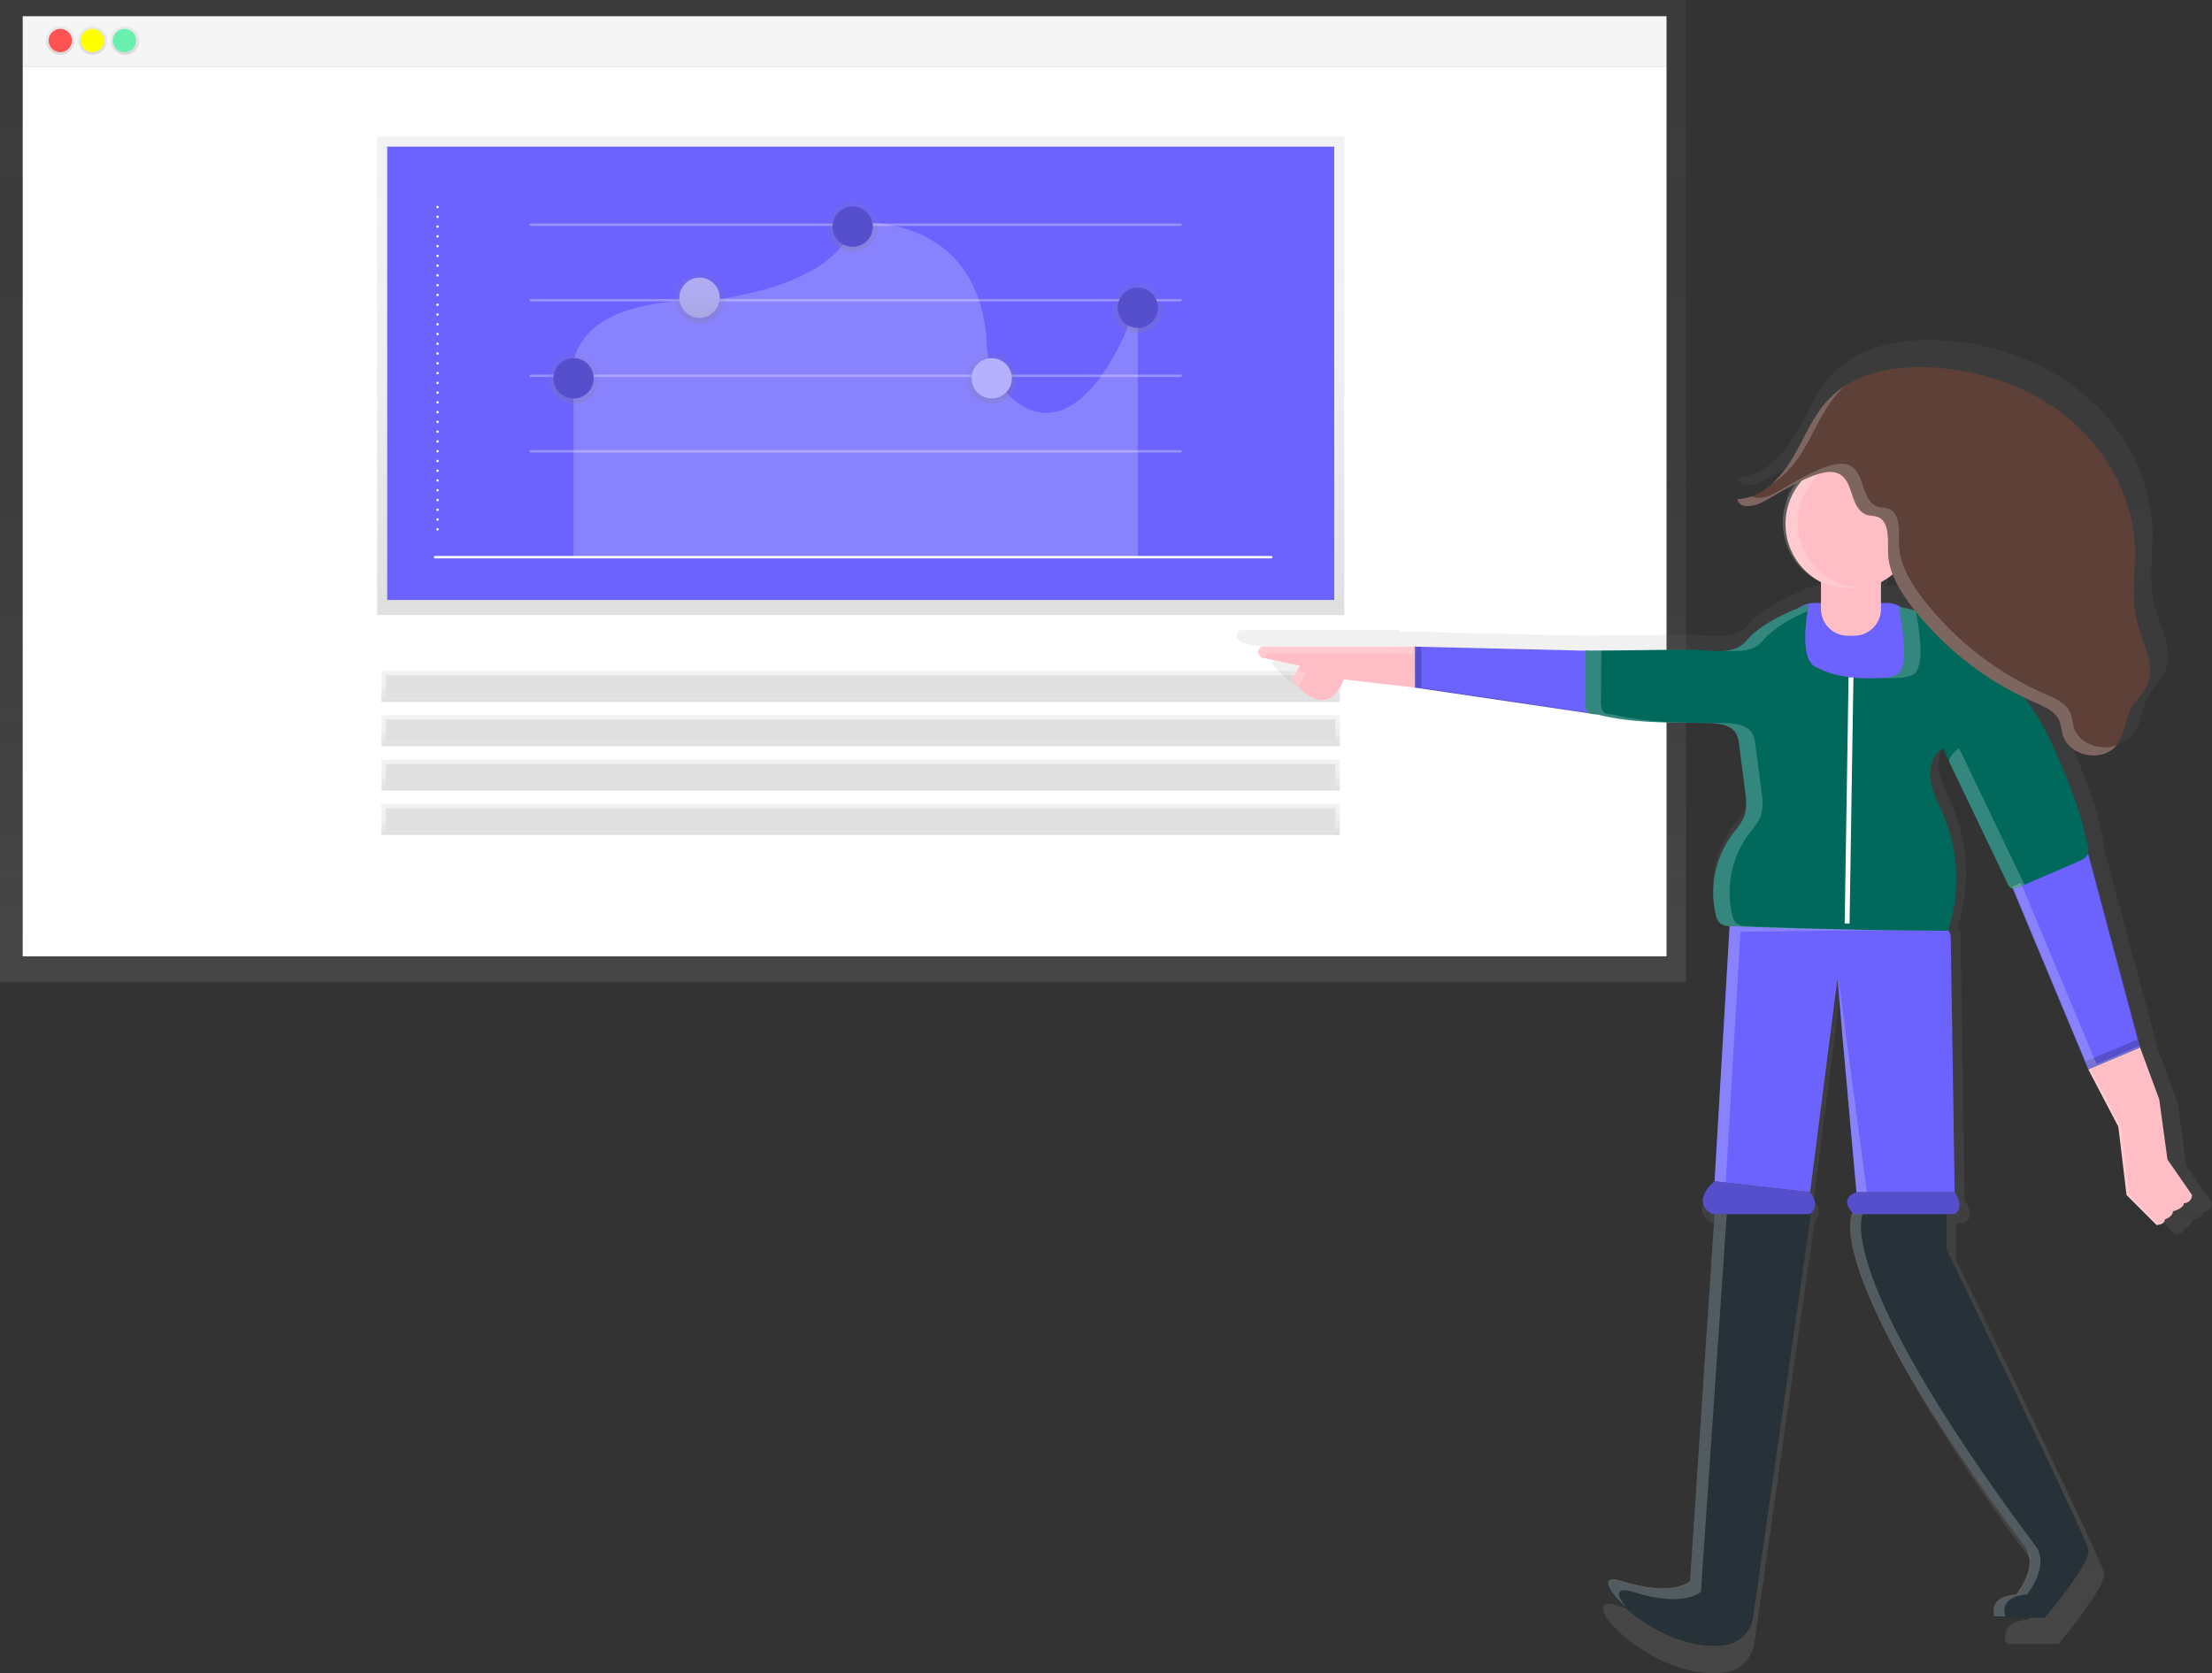 <svg xmlns="http://www.w3.org/2000/svg" xmlns:xlink="http://www.w3.org/1999/xlink" id="70bc9a54-533b-4fb2-a197-106dbe5fa817" width="906" height="685.39" data-name="Layer 1" viewBox="0 0 906 685.39"><rect x="0" y="0" width="906" height="685.39" fill="#333333" stroke="none"/><defs><linearGradient id="22aa65bd-65ab-418c-a15c-a00f3e9801bd" x1="345.27" x2="345.27" y1="402.37" gradientUnits="userSpaceOnUse"><stop offset="0" stop-color="gray" stop-opacity=".25"/><stop offset=".54" stop-color="gray" stop-opacity=".12"/><stop offset="1" stop-color="gray" stop-opacity=".1"/></linearGradient><linearGradient id="cc81f1ad-7efd-444f-bc74-8b8c6005eec0" x1="24.7" x2="24.7" y1="22.44" y2="10.76" xlink:href="#22aa65bd-65ab-418c-a15c-a00f3e9801bd"/><linearGradient id="881f6d18-8f4a-4eef-9ca4-ef97b3b54880" x1="37.98" x2="37.98" y1="22.44" y2="10.76" xlink:href="#22aa65bd-65ab-418c-a15c-a00f3e9801bd"/><linearGradient id="daab7993-55ac-43d8-971f-9f093f12c76a" x1="51.26" x2="51.26" y1="22.44" y2="10.76" xlink:href="#22aa65bd-65ab-418c-a15c-a00f3e9801bd"/><linearGradient id="3db84c7e-72d6-431b-89bf-07d2e233064a" x1="352.54" x2="352.54" y1="251.95" y2="55.93" xlink:href="#22aa65bd-65ab-418c-a15c-a00f3e9801bd"/><linearGradient id="1d2ab5a8-c2ff-4085-99b2-2f6cff9f7efa" x1="234.93" x2="234.93" y1="165.29" y2="144.65" xlink:href="#22aa65bd-65ab-418c-a15c-a00f3e9801bd"/><linearGradient id="13b14972-9ed9-4730-8b32-d45e2fdfc7fa" x1="286.51" x2="286.51" y1="132.27" y2="111.64" xlink:href="#22aa65bd-65ab-418c-a15c-a00f3e9801bd"/><linearGradient id="7f92748e-314d-4a1d-91a9-7c53c6f0a2e7" x1="349.25" x2="349.25" y1="103.14" y2="82.51" xlink:href="#22aa65bd-65ab-418c-a15c-a00f3e9801bd"/><linearGradient id="a279c147-c31b-41c1-83de-028518765829" x1="406.19" x2="406.19" y1="165.29" y2="144.65" xlink:href="#22aa65bd-65ab-418c-a15c-a00f3e9801bd"/><linearGradient id="8ecd47ea-0d2b-475d-b0f0-2840718efdb9" x1="466.02" x2="466.02" y1="136.4" y2="115.77" xlink:href="#22aa65bd-65ab-418c-a15c-a00f3e9801bd"/><linearGradient id="95c9ea7c-3a69-4f8f-a198-8962e888d0cc" x1="352.54" x2="352.54" y1="287.5" y2="274.78" xlink:href="#22aa65bd-65ab-418c-a15c-a00f3e9801bd"/><linearGradient id="417b2483-9917-40de-ae86-2013b3edd3f0" x1="352.54" x2="352.54" y1="305.68" y2="292.96" xlink:href="#22aa65bd-65ab-418c-a15c-a00f3e9801bd"/><linearGradient id="82c27f3e-a5b3-4422-9771-0c159463b281" x1="352.54" x2="352.54" y1="323.85" y2="311.13" xlink:href="#22aa65bd-65ab-418c-a15c-a00f3e9801bd"/><linearGradient id="ab153b16-7d80-4d66-a16c-92ab88bc9499" x1="352.54" x2="352.54" y1="342.02" y2="329.3" xlink:href="#22aa65bd-65ab-418c-a15c-a00f3e9801bd"/><linearGradient id="a33b3803-b9bd-4443-a4be-ac161d8bdfd2" x1="853.28" x2="853.28" y1="792.7" y2="246.48" xlink:href="#22aa65bd-65ab-418c-a15c-a00f3e9801bd"/></defs><title>presentation1</title><rect width="690.54" height="402.37" fill="url(#22aa65bd-65ab-418c-a15c-a00f3e9801bd)"/><rect width="673.28" height="20.58" x="9.3" y="6.64" fill="#f5f5f5"/><rect width="673.28" height="364.53" x="9.3" y="27.22" fill="#fff"/><circle cx="24.7" cy="16.6" r="5.84" fill="url(#cc81f1ad-7efd-444f-bc74-8b8c6005eec0)"/><circle cx="37.98" cy="16.6" r="5.84" fill="url(#881f6d18-8f4a-4eef-9ca4-ef97b3b54880)"/><circle cx="51.26" cy="16.6" r="5.84" fill="url(#daab7993-55ac-43d8-971f-9f093f12c76a)"/><circle cx="24.7" cy="16.6" r="4.78" fill="#ff5252"/><circle cx="37.85" cy="16.6" r="4.78" fill="#ff0"/><circle cx="50.99" cy="16.6" r="4.78" fill="#69f0ae"/><rect width="396.15" height="196.01" x="154.46" y="55.93" fill="url(#3db84c7e-72d6-431b-89bf-07d2e233064a)"/><rect width="387.9" height="185.7" x="158.59" y="60.06" fill="#6c63ff"/><line x1="179.22" x2="179.22" y1="84.82" y2="218.93" fill="none" stroke="#fff" stroke-dasharray="0 4" stroke-linecap="round" stroke-linejoin="round"/><line x1="178.19" x2="520.7" y1="228.22" y2="228.22" fill="none" stroke="#fff" stroke-linecap="round" stroke-linejoin="round"/><line x1="217.39" x2="483.56" y1="92.04" y2="92.04" fill="none" stroke="#fff" stroke-linecap="round" stroke-linejoin="round" opacity=".3"/><line x1="217.39" x2="483.56" y1="122.99" y2="122.99" fill="none" stroke="#fff" stroke-linecap="round" stroke-linejoin="round" opacity=".3"/><line x1="217.39" x2="483.56" y1="153.94" y2="153.94" fill="none" stroke="#fff" stroke-linecap="round" stroke-linejoin="round" opacity=".3"/><line x1="217.39" x2="483.56" y1="184.89" y2="184.89" fill="none" stroke="#fff" stroke-linecap="round" stroke-linejoin="round" opacity=".3"/><path fill="#fff" d="M381.93,335.52V261.24s-6.19-32,56.74-30.95c57.23-8.12,57.23-31.74,57.23-31.74s52.64-5.73,55.31,50.28a30.5,30.5,0,0,0,12.63,23.49c21.69,15.29,40.52-15.18,49.18-42V335.52Z" opacity=".2" transform="translate(-147 -107.3)"/><circle cx="286.51" cy="121.96" r="8.25" fill="#6c63ff"/><circle cx="286.51" cy="121.96" r="8.25" fill="#fff" opacity=".5"/><circle cx="234.93" cy="154.97" r="10.32" fill="url(#1d2ab5a8-c2ff-4085-99b2-2f6cff9f7efa)"/><circle cx="286.51" cy="121.96" r="10.32" fill="url(#13b14972-9ed9-4730-8b32-d45e2fdfc7fa)"/><circle cx="349.25" cy="92.83" r="10.32" fill="url(#7f92748e-314d-4a1d-91a9-7c53c6f0a2e7)"/><circle cx="406.19" cy="154.97" r="10.32" fill="url(#a279c147-c31b-41c1-83de-028518765829)"/><circle cx="466.02" cy="126.08" r="10.32" fill="url(#8ecd47ea-0d2b-475d-b0f0-2840718efdb9)"/><circle cx="234.93" cy="154.97" r="8.25" fill="#6c63ff"/><circle cx="234.93" cy="154.97" r="8.25" opacity=".2"/><circle cx="349.25" cy="92.83" r="8.25" fill="#6c63ff"/><circle cx="349.25" cy="92.83" r="8.25" opacity=".2"/><circle cx="406.19" cy="154.97" r="8.25" fill="#6c63ff"/><circle cx="406.19" cy="154.97" r="8.25" fill="#fff" opacity=".5"/><circle cx="466.02" cy="126.08" r="8.25" fill="#6c63ff"/><circle cx="466.02" cy="126.08" r="8.25" opacity=".2"/><rect width="392.52" height="12.72" x="156.28" y="274.78" fill="url(#95c9ea7c-3a69-4f8f-a198-8962e888d0cc)"/><rect width="392.52" height="12.72" x="156.28" y="292.96" fill="url(#417b2483-9917-40de-ae86-2013b3edd3f0)"/><rect width="392.52" height="12.72" x="156.28" y="311.13" fill="url(#82c27f3e-a5b3-4422-9771-0c159463b281)"/><rect width="392.52" height="12.72" x="156.28" y="329.3" fill="url(#ab153b16-7d80-4d66-a16c-92ab88bc9499)"/><rect width="388.88" height="9.09" x="158.1" y="276.6" fill="#e0e0e0"/><rect width="388.88" height="9.09" x="158.1" y="294.77" fill="#e0e0e0"/><rect width="388.88" height="9.09" x="158.1" y="312.95" fill="#e0e0e0"/><rect width="388.88" height="9.09" x="158.1" y="331.12" fill="#e0e0e0"/><path fill="url(#a33b3803-b9bd-4443-a4be-ac161d8bdfd2)" d="M1042.51,584.93l-3.5-25.63-8.16-22.14-22.14-82.72-.21.09h0l-.14.06a6.84,6.84,0,0,0,0-3.92c-2.27-11.69-6.48-22.92-11.1-33.89-4.11-9.75-8.62-19.44-15-27.88l-.94-1.22c1.47.7,2.94,1.38,4.43,2s3.23,1.4,4.77,2.24l.76.44c.5.3,1,.62,1.44,1q.34.25.67.52a12,12,0,0,1,1.22,1.15q.28.31.53.64a8.87,8.87,0,0,1,1.25,2.18,9.47,9.47,0,0,1,.28.91,18.07,18.07,0,0,1,.41,1.77c.16.91.29,1.83.52,2.72,1.2,4.71,5.45,7.84,10.15,8.84a15.81,15.81,0,0,0,1.78.27,15.33,15.33,0,0,0,1.79.06,13.13,13.13,0,0,0,5.92-1.49,10.68,10.68,0,0,0,3.37-2.82c3.83-4.89,3.8-11.85,7.06-17.14,1.69-2.73,4.19-4.9,5.7-7.73,4.62-8.69-1.65-18.84-4-28.39-2.44-10-.44-20.39-.74-30.63-.63-21.23-11.6-41.55-27.84-55.25s-37.34-21-58.55-22.29c-12.9-.78-26.75,1-37.42,7.81h0c-.73.47-1.44,1-2.14,1.48l-.63.48q-.77.59-1.51,1.22l-.6.52c-.66.59-1.31,1.2-1.93,1.84a43.1,43.1,0,0,0-4.39,5.39c-4.39,6.3-7.47,13.59-11.46,20.22q-.46.76-1,1.52l-.34.51-.66,1-.45.63-.61.83-.52.68-.59.75-.57.69-.59.69-.62.69-.6.63-.66.68-.62.59c-.23.22-.45.44-.69.65a27,27,0,0,1-8.83,5.5c-.43.15-.86.29-1.29.42l-.33.09q-.55.15-1.12.28l-.72.13-.85.14c-.55.07-1.11.13-1.68.15.15,3,3.85,3.41,7.09,2.63a12.4,12.4,0,0,0,2.26-.77c1.59-.73,3.66-1.89,6-3.23l1-.58,2.13-1.21,1.1-.62,2.26-1.25c1.14-.63,2.31-1.25,3.47-1.84l.38-.19a28.78,28.78,0,0,0,9.89,42.52v8.94H891.4a11.93,11.93,0,0,0-7.29,2.48c-1.81.73-4,1.65-6.22,2.77-.72.36-1.46.73-2.2,1.12l-1.12.6c-.75.41-1.49.84-2.23,1.29-1.48.9-2.95,1.87-4.33,2.91a32.11,32.11,0,0,0-5.51,5.13h0a9.86,9.86,0,0,1-1,1c-.12.11-.25.2-.37.3s-.46.37-.7.54l-.49.31c-.22.13-.43.26-.66.37l-.58.28-.62.25c-.23.09-.45.17-.68.25l-.51.15a19.37,19.37,0,0,1-3.43.62h0c-4.23.39-9-.22-13.27-.38h0c-.65,0-1.29,0-1.91,0h0c-14.45.06-29.18.34-43.64.41L723.82,366h0l-2.29-.05h-1.17v-.58H655.11c-2.85,1.9-1.06,3.8-.29,4.43a4.74,4.74,0,0,0,.88.81L672,374l-1.22,2-.83-.18-2,3.39c1,1.2,1.93,2.23,2.84,3.15,14.59,15.4,19.88-2.57,19.88-2.57l30.29,3.5,37.57,5.53,37,5.53v-.08c1.12.51,2.62.34,4,.68,14.13,3.44,28.62,3.32,43.15,3.45l2.91,0,1.82,0a27.54,27.54,0,0,1,4.59.52,14.88,14.88,0,0,1,1.72.47,8,8,0,0,1,4.61,3.58,13.17,13.17,0,0,1,1.24,4.76l2.52,19.26c.18,1.38.36,2.78.44,4.18,0,.52.05,1,.06,1.55a15.25,15.25,0,0,1-.89,5.57,15.08,15.08,0,0,1-1.56,2.95c-.41.62-.86,1.22-1.31,1.82s-.93,1.18-1.39,1.78l-.68.89a40.47,40.47,0,0,0-4.57,7.77q-.46,1-.87,2.09a42.49,42.49,0,0,0-2.75,17.73q.07,1.13.2,2.25a39.81,39.81,0,0,0,.77,4.45,13.44,13.44,0,0,0,.49,1.66,5.41,5.41,0,0,0,1,1.71c0,.05.08.12.13.17h0a4.2,4.2,0,0,0,.8.62,4.91,4.91,0,0,0,.57.3,6.5,6.5,0,0,0,1.18.4,11.15,11.15,0,0,0,1.49.23l.65,0h-.32L849.1,594.25s-10.49,8.16-1.17,14h1.13L838.62,764.94s-7,7-29.13,0c-4.32-1.36-6.06-.64-5.84,1.28-.79,6.05,25.94,29.57,50,26.14a14.14,14.14,0,0,0,11.88-11.89l24.72-172.58c1-1,3.43-4.21-.38-9L901.53,508l8.16,90.88s-7.7,2.2-1.72,8.74h0s-15.15,23.3,73.4,142.14c0,0,7,7-3.5,21,0,0-11.65,0-9.32,9.32H969c0,.19.07.38.12.58h21s19.81-23.3,18.64-29.13-60.59-128.16-60.59-128.16V608.23h3.5s4.66-2.33,0-9.32L950,490.31a6.15,6.15,0,0,0-1.16-3.51,70.58,70.58,0,0,0-2.09-49.11c-2-4.8-4.65-9.46-5.44-14.62s.75-11.14,5.26-13.75l27.69,57.81.07.13a4.84,4.84,0,0,0,.87,1.36,2.14,2.14,0,0,0,.46.35,2,2,0,0,0,.67.22l.13,0,32.29,77.28,12.82,24.47,3.5,29.13,12.82,12.82h.09l.54,0h0l.4-.06h0c1-.2,2.44-.73,2.44-2.22,0,0,3.5-1.17,3.5-3.5,0,0,4.66-1.17,4.66-3.5a3.42,3.42,0,0,0,3.5-3.5ZM920.18,338.3a28,28,0,0,0,5-3.27,48.34,48.34,0,0,0,5.38,9.93c.93,1.35,1.9,2.67,2.89,4,.4.51.81,1,1.21,1.52-1.08-.33-2.16-.62-3.23-.85l-.33-.06-1-.19a11.94,11.94,0,0,0-6.77-2.1h-3.15Z" transform="translate(-147 -107.3)"/><path fill="#6c63ff" d="M855.42,486.71l-6.15,104.48,39.11,4.47,11.17-87.16,7.82,87.16H947.6L946,491.51a5.93,5.93,0,0,0-6-5.84Z" transform="translate(-147 -107.3)"/><g opacity=".2"><path fill="#fff" d="M859.89,488.95l84.6-1,.23,0a5.89,5.89,0,0,0-4.7-2.25l-84.6,1-6.15,104.48,4.57.52Z" transform="translate(-147 -107.3)"/><polygon fill="#fff" points="753.12 401.76 754.51 423.02 760.38 488.35 764.65 488.35 753.12 401.76"/></g><path fill="#263238" d="M906.26,604.6s-14.53,22.35,70.4,136.32c0,0,6.7,6.7-3.35,20.11,0,0-11.17,0-8.94,8.94h20.11s19-22.35,17.88-27.93-58.1-122.91-58.1-122.91V604.6Z" transform="translate(-147 -107.3)"/><path fill="#fff" d="M977.21,760.47c10.06-13.41,3.35-20.11,3.35-20.11-84.92-114-70.4-136.32-70.4-136.32H905.7s-14.53,22.35,70.4,136.32c0,0,6.7,6.7-3.35,20.11,0,0-11.17,0-8.94,8.94h4.47C966,760.47,977.21,760.47,977.21,760.47Z" opacity=".2" transform="translate(-147 -107.3)"/><path fill="#263238" d="M849.27,604.6,839.22,755.44s-6.7,6.7-27.93,0c-18.94-6,13.68,29.82,42.36,25.73a13.56,13.56,0,0,0,11.4-11.4l23.9-166.86Z" transform="translate(-147 -107.3)"/><path fill="#fff" d="M815.75,759.36c21.23,6.7,27.93,0,27.93,0L854.3,604h-5L839.22,754.89s-6.7,6.7-27.93,0c-9-2.83-6.37,3.7,1.88,10.92C808.8,760.68,808.72,757.13,815.75,759.36Z" opacity=".2" transform="translate(-147 -107.3)"/><rect width="53.63" height="44.7" x="731.33" y="247" fill="#6c63ff" rx="12" ry="12"/><circle cx="758.14" cy="214.6" r="26.82" fill="#ffbec5"/><path fill="#ffbec5" d="M754,229.68h8.25a8.17,8.17,0,0,1,8.17,8.17v11.56a11,11,0,0,1-11,11h-2.58a11,11,0,0,1-11-11V237.85A8.17,8.17,0,0,1,754,229.68Z"/><polygon fill="#6c63ff" points="579.36 264.88 650.32 266.55 651.43 292.25 579.36 281.64 579.36 264.88"/><path fill="#ffbec5" d="M663.79,372.18h62.57v16.76l-29.05-3.35s-5.59,19-21.23,0l3.35-5.59-15.64-3.35S660.44,374.42,663.79,372.18Z" transform="translate(-147 -107.3)"/><polygon fill="#6c63ff" points="824.07 363.21 855.36 438.07 876.59 429.13 855.36 349.8 824.07 363.21"/><path fill="#ffbec5" d="M1002.36,545.38l12.29,23.47,3.35,27.93,12.29,12.29s3.35,0,3.35-2.23c0,0,3.35-1.12,3.35-3.35,0,0,4.47-1.12,4.47-3.35a3.28,3.28,0,0,0,3.35-3.35l-10.06-14.53-3.35-24.58-7.82-21.23Z" transform="translate(-147 -107.3)"/><path fill="#6c63ff" d="M849.27,591.19s-10.06,7.82-1.12,13.41h40.23s4.47-3.35,0-8.94Z" transform="translate(-147 -107.3)"/><path fill="#6c63ff" d="M907.38,595.66s-7.82,2.23-1.12,8.94H947.6s4.47-2.23,0-8.94Z" transform="translate(-147 -107.3)"/><path d="M849.27,591.19s-10.06,7.82-1.12,13.41h40.23s4.47-3.35,0-8.94Z" opacity=".2" transform="translate(-147 -107.3)"/><path d="M907.38,595.66s-7.82,2.23-1.12,8.94H947.6s4.47-2.23,0-8.94Z" opacity=".2" transform="translate(-147 -107.3)"/><polygon points="582.12 281.64 582.12 264.93 579.92 264.88 579.92 281.64 650.88 292.25 650.86 291.92 582.12 281.64" opacity=".2"/><polygon points="855.36 349.8 855.16 349.88 875.47 425.78 854.24 434.72 824.31 363.1 824.07 363.21 855.36 438.07 876.59 429.13 855.36 349.8" opacity=".2"/><path fill="#fff" d="M883.35,321.34a26.82,26.82,0,0,1,24-26.67,27.11,27.11,0,0,0-2.79-.14,26.82,26.82,0,1,0,0,53.63,27.11,27.11,0,0,0,2.79-.14A26.82,26.82,0,0,1,883.35,321.34Z" opacity=".2" transform="translate(-147 -107.3)"/><g opacity=".2"><path fill="#fff" d="M666.58,375H725.8v-3.35H663.23c-3.35,2.23,0,4.47,0,4.47l2,.42A3.27,3.27,0,0,1,666.58,375Z" transform="translate(-147 -107.3)"/><path fill="#fff" d="M678.87,388.38l3.35-5.59-4.75-1-2,3.25a38.66,38.66,0,0,0,4.52,4.71C679.66,389.31,679.27,388.87,678.87,388.38Z" transform="translate(-147 -107.3)"/></g><path fill="#00695c" d="M890.23,380.22c8.1,4.63,17.87,5.25,27.19,4.79a14.5,14.5,0,0,0,6.38-1.35c5.57-3.08,2.09-21.43.9-27.68,19.3,2.1,40.62,22.79,52.33,38.27,6.12,8.09,10.45,17.39,14.39,26.74,4.44,10.52,8.47,21.29,10.65,32.5a6.38,6.38,0,0,1-.08,3.86c-.66,1.45-2.26,2.2-3.72,2.84l-24.41,10.51c-1,.44-2.25.88-3.23.33a3.71,3.71,0,0,1-1.34-1.76l-26.56-55.44c-4.33,2.51-5.81,8.24-5,13.19s3.26,9.42,5.22,14a67.68,67.68,0,0,1,1.87,47.54q-44.12-.14-88.22-1.83c-1.89-.07-4-.23-5.31-1.58a6.94,6.94,0,0,1-1.54-3.39,40.31,40.31,0,0,1,6.91-32.88c1.72-2.29,3.72-4.45,4.74-7.13,1.3-3.41.85-7.21.37-10.84l-2.41-18.48a12.63,12.63,0,0,0-1.19-4.57c-2.21-4-7.66-4.37-12.22-4.42-14.87-.18-29.72.18-44.17-3.34-1.87-.45-3.91.06-4.92-1.58a7.65,7.65,0,0,1-.73-4.28c.14-5.76,0-14.66.13-20.42,14.14-.06,28.56-.34,42.7-.4,7.89,0,18.19,2.58,23.21-3.51,7.83-9.49,25.71-15.08,25.71-15.08S883.34,376.29,890.23,380.22Z" transform="translate(-147 -107.3)"/><line x1="758.14" x2="756.55" y1="277.45" y2="378.29" fill="none" stroke="#fff" stroke-miterlimit="10" stroke-width="2"/><g opacity=".2"><path fill="#fff" d="M924.13,385a14.5,14.5,0,0,0,6.38-1.35c5.17-2.86,2.54-18.89,1.18-26.17a36.23,36.23,0,0,0-7-1.52c1.19,6.25,4.67,24.6-.9,27.68a14.5,14.5,0,0,1-6.38,1.35l-1.33.05C918.78,385.18,921.47,385.15,924.13,385Z" transform="translate(-147 -107.3)"/><path fill="#fff" d="M868.82,369.94c4.59-5.57,12.64-9.79,18.51-12.33.27-1.69.49-2.75.49-2.75s-17.88,5.59-25.71,15.08c-2.13,2.58-5.21,3.59-8.65,3.91C859.42,374.2,865.37,374.13,868.82,369.94Z" transform="translate(-147 -107.3)"/><path fill="#fff" d="M976,469.26l-26.56-55.44A10.05,10.05,0,0,0,945.2,419l24.08,50.28a3.71,3.71,0,0,0,1.34,1.76c1,.55,2.19.11,3.23-.33l2.35-1Z" transform="translate(-147 -107.3)"/><path fill="#fff" d="M863.25,486.75c-1.89-.07-4-.23-5.31-1.58a6.94,6.94,0,0,1-1.54-3.39,40.31,40.31,0,0,1,6.91-32.88c1.72-2.29,3.72-4.45,4.74-7.13,1.3-3.41.85-7.21.37-10.84L866,412.46a12.64,12.64,0,0,0-1.19-4.57c-2.21-4-7.66-4.37-12.22-4.42-14.87-.18-29.72.18-44.17-3.34-1.87-.45-3.91.06-4.92-1.58a7.65,7.65,0,0,1-.73-4.28c.14-5.76,0-14.66.13-20.42,12.53-.05,25.26-.27,37.84-.37-.62,0-1.24,0-1.84,0-14.14.06-28.56.34-42.7.4-.14,5.76,0,14.66-.13,20.42a7.65,7.65,0,0,0,.73,4.28c1,1.63,3.06,1.12,4.92,1.58,14.45,3.51,29.3,3.15,44.17,3.34,4.55.06,10,.45,12.22,4.42a12.64,12.64,0,0,1,1.19,4.57l2.41,18.48c.47,3.62.93,7.42-.37,10.84-1,2.68-3,4.84-4.74,7.13a40.31,40.31,0,0,0-6.91,32.88,6.94,6.94,0,0,0,1.54,3.39c1.33,1.35,3.42,1.51,5.31,1.58q44.09,1.69,88.22,1.83l0-.05Q904,488.29,863.25,486.75Z" transform="translate(-147 -107.3)"/></g><path fill="#5d4037" d="M911.66,318.23c1.32.41,2.76.29,4.08.7,5.24,1.66,4.49,9.08,4.6,14.57.16,8.3,4.73,15.84,9.79,22.41A127.94,127.94,0,0,0,980.38,395c4,1.75,8.59,3.69,10.2,7.79a42.21,42.21,0,0,1,1.16,5.17c2.3,9,16.31,12,22.07,4.66,3.68-4.69,3.64-11.37,6.77-16.43,1.62-2.61,4-4.7,5.46-7.41,4.43-8.33-1.58-18.06-3.83-27.23-2.34-9.54-.42-19.55-.71-29.37-.61-20.36-11.13-39.85-26.7-53S959,259.06,938.66,257.83c-15.22-.92-31.81,1.86-42.42,12.81-6.72,6.94-10.22,16.29-15.2,24.56s-12.67,16.15-22.32,16.54c.18,3.62,5.67,3.3,9,1.78,7-3.22,23.45-14.94,31.28-12.61S904.1,315.4,911.66,318.23Z" transform="translate(-147 -107.3)"/><g opacity=".2"><path fill="#fff" d="M885.51,291.85c5-8.28,8.48-17.62,15.2-24.56q1-1,2.07-2a36.23,36.23,0,0,0-6.54,5.32c-6.72,6.94-10.22,16.29-15.2,24.56a45,45,0,0,1-8.11,10.11C878.09,302.19,882.35,297.1,885.51,291.85Z" transform="translate(-147 -107.3)"/><path fill="#fff" d="M996.21,404.63a42.24,42.24,0,0,0-1.16-5.17c-1.61-4.09-6.16-6-10.2-7.79a128,128,0,0,1-50.25-39.11c-5.06-6.57-9.64-14.12-9.79-22.41-.1-5.49.64-12.91-4.6-14.57-1.32-.42-2.76-.29-4.08-.7-7.56-2.84-4.76-15-12.69-17.32s-24.31,9.39-31.28,12.61c-2.35,1.09-5.83,1.55-7.68.41a19,19,0,0,1-5.75,1.16c.18,3.62,5.67,3.3,9,1.78,7-3.22,23.45-14.94,31.28-12.61s5.13,14.48,12.69,17.32c1.32.41,2.76.29,4.08.7,5.24,1.66,4.49,9.08,4.6,14.57.16,8.3,4.73,15.84,9.79,22.41A128,128,0,0,0,980.38,395c4,1.75,8.59,3.69,10.2,7.79a42.24,42.24,0,0,1,1.16,5.17c2.3,9,16.31,12,22.07,4.66l.08-.12C1007.29,415.17,998,411.83,996.21,404.63Z" transform="translate(-147 -107.3)"/></g><path fill="#fff" d="M1019.12,596.78l-3.35-27.93-12.29-23.47,20.26-8.53-.15-.41-21.23,8.94,12.29,23.47,3.35,27.93,12.29,12.29a6.1,6.1,0,0,0,1-.11Z" opacity=".2" transform="translate(-147 -107.3)"/><polygon fill="#fff" points="858.71 435.84 827.7 361.65 824.07 363.21 855.36 438.07 876.59 429.13 876.39 428.39 858.71 435.84" opacity=".2"/></svg>